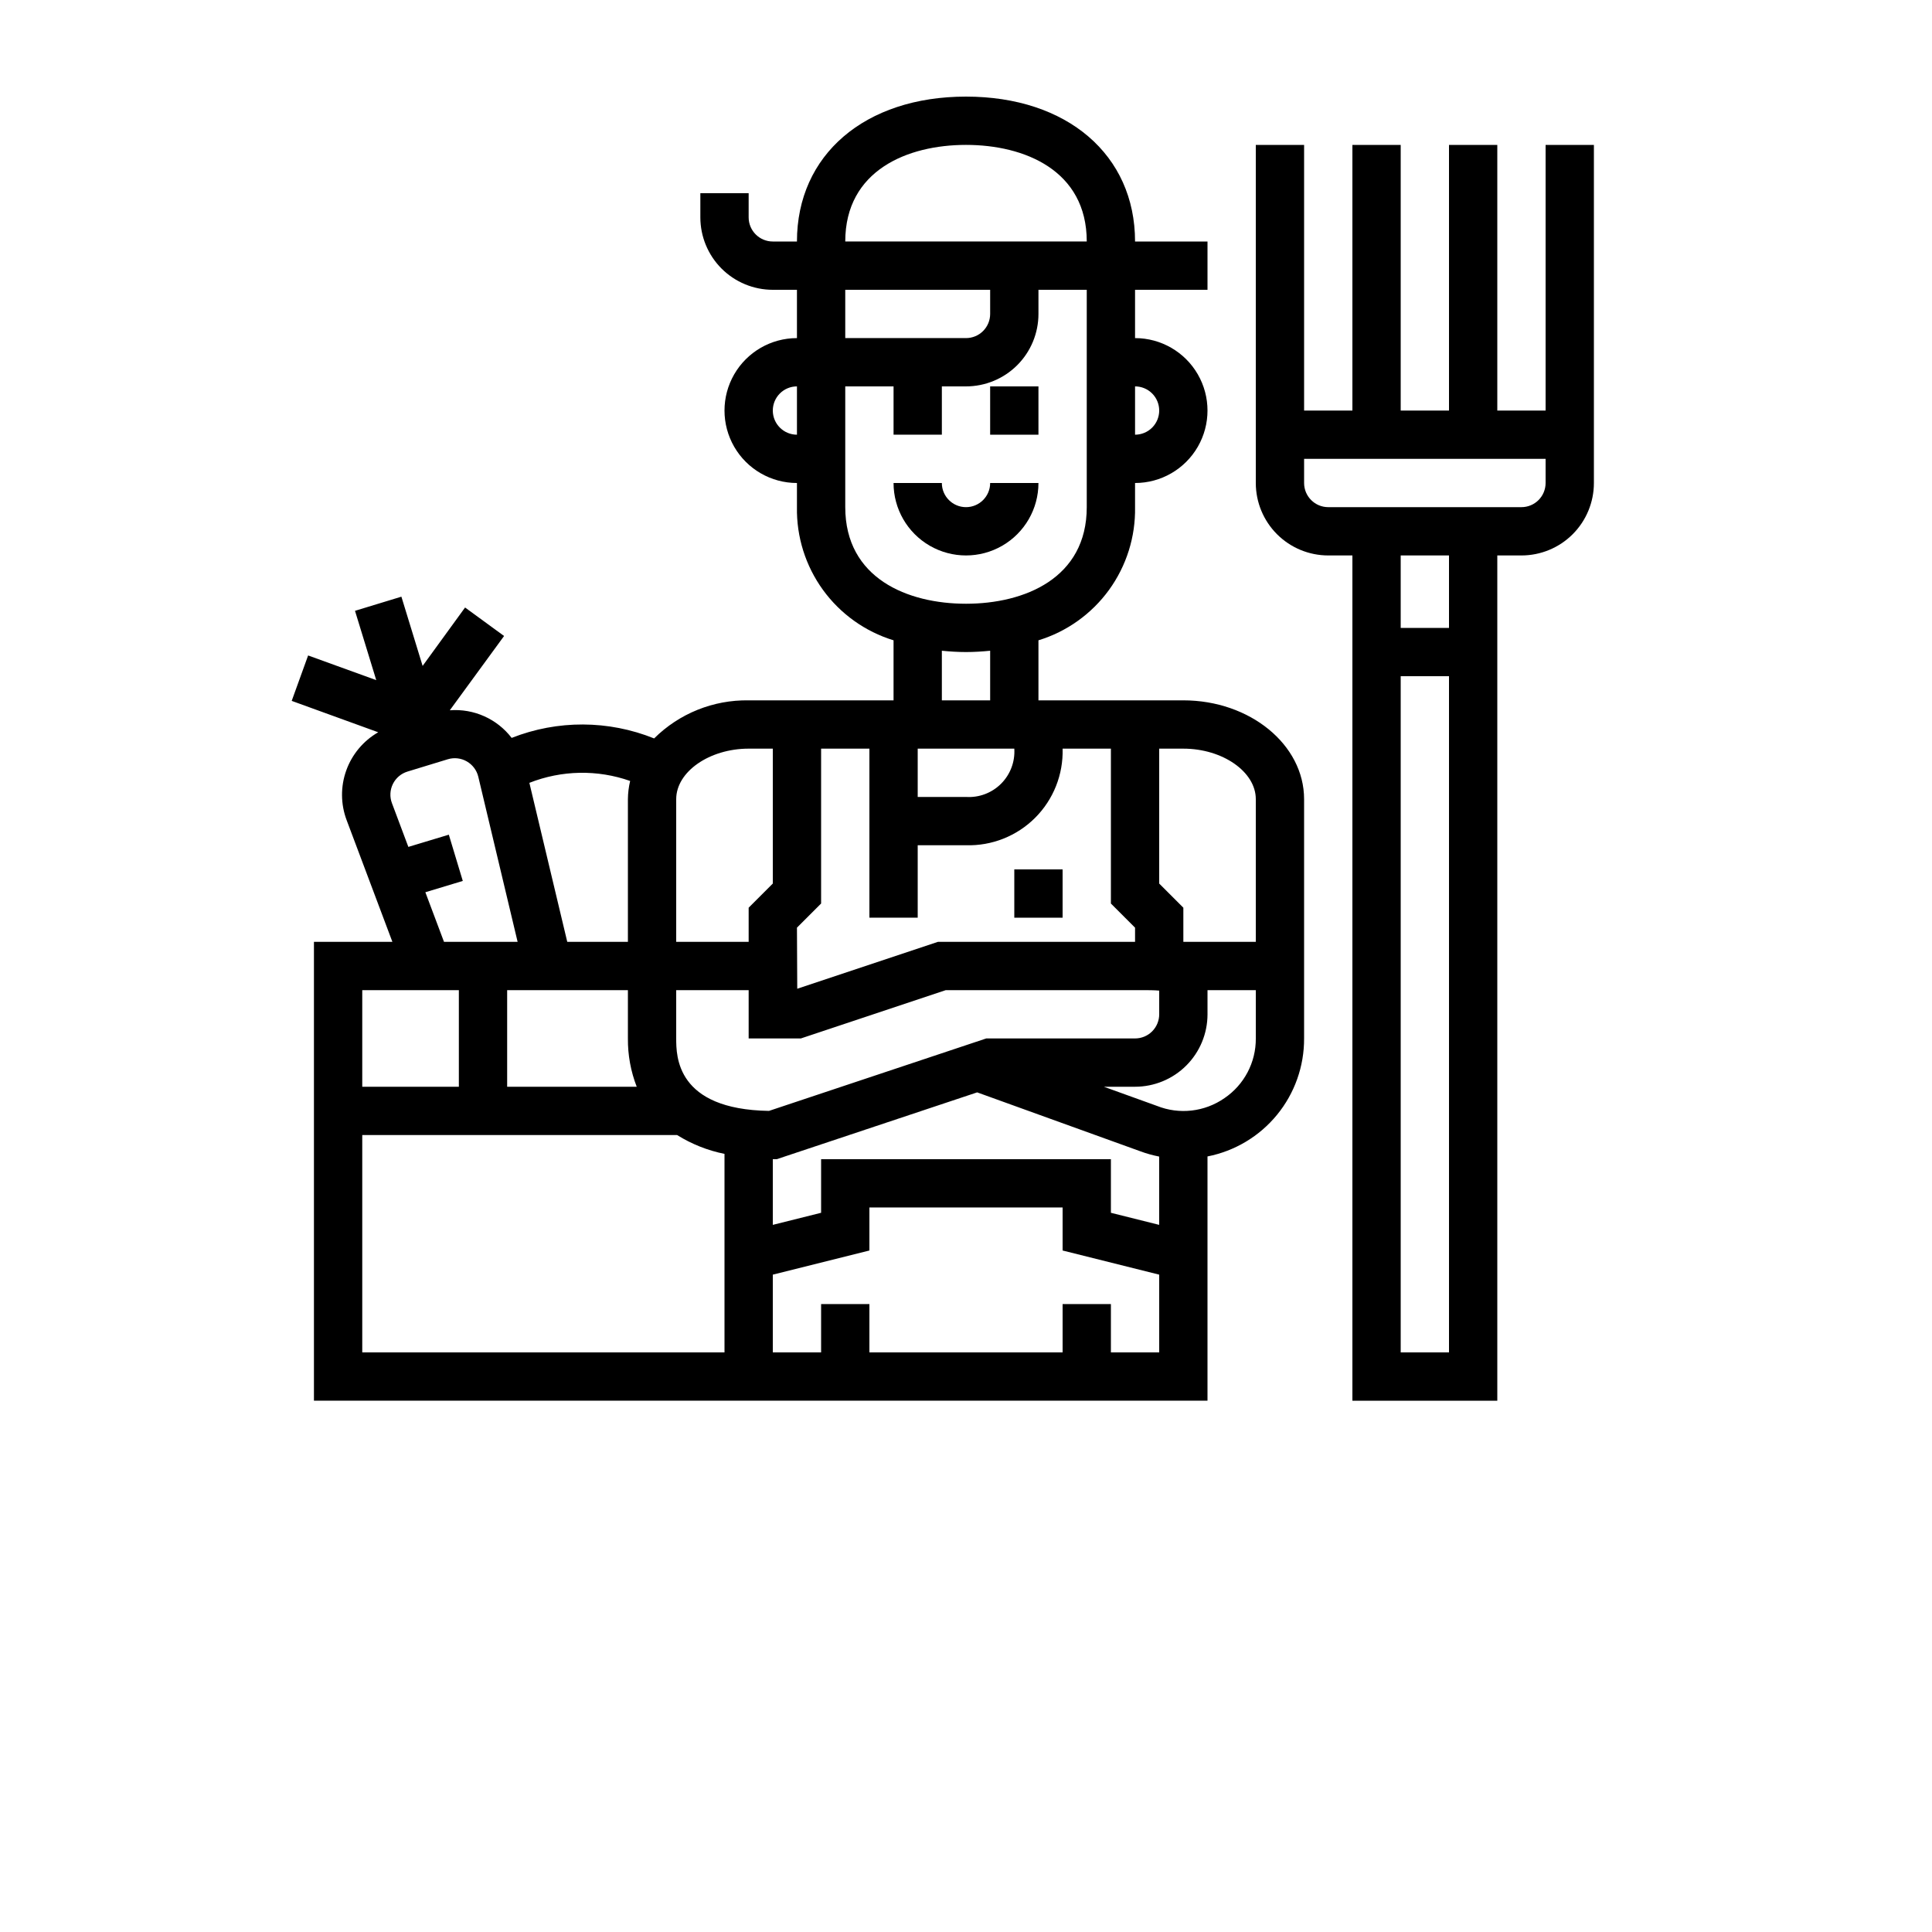 <?xml version="1.0" encoding="UTF-8"?>
<svg width="700pt" height="700pt" version="1.1" viewBox="0 0 700 700" xmlns="http://www.w3.org/2000/svg" xmlns:xlink="http://www.w3.org/1999/xlink">
 <defs>
  <symbol id="m" overflow="visible">
   <path d="m29.312-1.75c-1.512 0.781-3.09 1.371-4.734 1.766-1.637 0.406-3.34 0.609-5.109 0.609-5.312 0-9.527-1.484-12.641-4.453-3.106-2.969-4.656-7-4.656-12.094s1.551-9.125 4.656-12.094c3.113-2.969 7.328-4.453 12.641-4.453 1.77 0 3.473 0.199 5.109 0.594 1.645 0.398 3.223 0.992 4.734 1.781v6.594c-1.531-1.039-3.039-1.801-4.516-2.281-1.48-0.488-3.039-0.734-4.672-0.734-2.938 0-5.246 0.945-6.922 2.828-1.68 1.875-2.516 4.465-2.516 7.766 0 3.293 0.836 5.883 2.516 7.766 1.676 1.875 3.984 2.812 6.922 2.812 1.633 0 3.191-0.238 4.672-0.719 1.477-0.488 2.984-1.254 4.516-2.297z"/>
  </symbol>
  <symbol id="k" overflow="visible">
   <path d="m21.453-17.406c-0.68-0.312-1.352-0.539-2.016-0.688-0.656-0.156-1.32-0.234-1.984-0.234-1.969 0-3.484 0.633-4.547 1.891-1.055 1.262-1.578 3.07-1.578 5.422v11.016h-7.656v-23.922h7.656v3.922c0.977-1.562 2.102-2.703 3.375-3.422 1.281-0.719 2.812-1.078 4.594-1.078 0.25 0 0.523 0.012 0.828 0.031 0.301 0.023 0.734 0.07 1.297 0.141z"/>
  </symbol>
  <symbol id="a" overflow="visible">
   <path d="m27.562-12.031v2.188h-17.891c0.188 1.793 0.832 3.137 1.938 4.031 1.113 0.898 2.672 1.344 4.672 1.344 1.602 0 3.25-0.234 4.938-0.703 1.688-0.477 3.422-1.203 5.203-2.172v5.891c-1.805 0.688-3.609 1.203-5.422 1.547-1.812 0.352-3.621 0.531-5.422 0.531-4.336 0-7.703-1.098-10.109-3.297-2.398-2.207-3.594-5.297-3.594-9.266 0-3.906 1.176-6.973 3.531-9.203 2.363-2.238 5.609-3.359 9.734-3.359 3.758 0 6.769 1.137 9.031 3.406 2.258 2.262 3.391 5.281 3.391 9.062zm-7.859-2.531c0-1.457-0.43-2.629-1.281-3.516-0.844-0.895-1.949-1.344-3.312-1.344-1.492 0-2.699 0.418-3.625 1.25-0.918 0.836-1.492 2.039-1.719 3.609z"/>
  </symbol>
  <symbol id="j" overflow="visible">
   <path d="m14.391-10.766c-1.594 0-2.793 0.273-3.594 0.812-0.805 0.543-1.203 1.34-1.203 2.391 0 0.969 0.32 1.73 0.969 2.281 0.645 0.543 1.547 0.812 2.703 0.812 1.438 0 2.644-0.516 3.625-1.547 0.988-1.031 1.484-2.32 1.484-3.875v-0.875zm11.688-2.891v13.656h-7.703v-3.547c-1.031 1.449-2.188 2.508-3.469 3.172s-2.84 1-4.672 1c-2.481 0-4.496-0.723-6.047-2.172-1.543-1.445-2.312-3.32-2.312-5.625 0-2.812 0.961-4.867 2.891-6.172 1.938-1.312 4.969-1.969 9.094-1.969h4.516v-0.609c0-1.207-0.48-2.094-1.438-2.656-0.949-0.562-2.438-0.844-4.469-0.844-1.637 0-3.156 0.168-4.562 0.5-1.406 0.324-2.719 0.812-3.938 1.469v-5.828c1.645-0.406 3.289-0.707 4.938-0.906 1.656-0.207 3.305-0.312 4.953-0.312 4.32 0 7.438 0.855 9.344 2.562 1.914 1.699 2.875 4.461 2.875 8.281z"/>
  </symbol>
  <symbol id="i" overflow="visible">
   <path d="m12.031-30.719v6.797h7.875v5.469h-7.875v10.141c0 1.117 0.219 1.871 0.656 2.266 0.438 0.387 1.312 0.578 2.625 0.578h3.938v5.469h-6.562c-3.023 0-5.164-0.629-6.422-1.891-1.262-1.258-1.891-3.398-1.891-6.422v-10.141h-3.797v-5.469h3.797v-6.797z"/>
  </symbol>
  <symbol id="h" overflow="visible">
   <path d="m19.953-20.422v-12.812h7.688v33.234h-7.688v-3.453c-1.055 1.406-2.215 2.438-3.484 3.094-1.273 0.656-2.742 0.984-4.406 0.984-2.949 0-5.371-1.172-7.266-3.516-1.887-2.344-2.828-5.359-2.828-9.047s0.941-6.703 2.828-9.047c1.895-2.344 4.316-3.516 7.266-3.516 1.656 0 3.117 0.336 4.391 1 1.281 0.656 2.445 1.684 3.5 3.078zm-5.047 15.484c1.645 0 2.894-0.598 3.75-1.797 0.863-1.195 1.297-2.93 1.297-5.203 0-2.281-0.434-4.019-1.297-5.219-0.855-1.195-2.106-1.797-3.75-1.797-1.625 0-2.871 0.602-3.734 1.797-0.855 1.199-1.281 2.938-1.281 5.219 0 2.273 0.426 4.008 1.281 5.203 0.863 1.199 2.109 1.797 3.734 1.797z"/>
  </symbol>
  <symbol id="g" overflow="visible">
   <path d="m16.406-4.938c1.633 0 2.883-0.598 3.75-1.797 0.863-1.195 1.297-2.93 1.297-5.203 0-2.281-0.434-4.019-1.297-5.219-0.867-1.195-2.117-1.797-3.75-1.797-1.637 0-2.891 0.605-3.766 1.812-0.875 1.199-1.312 2.934-1.312 5.203 0 2.262 0.438 3.996 1.312 5.203 0.875 1.199 2.129 1.797 3.766 1.797zm-5.078-15.484c1.051-1.395 2.219-2.422 3.5-3.078 1.281-0.664 2.754-1 4.422-1 2.945 0 5.367 1.172 7.266 3.516 1.895 2.344 2.844 5.359 2.844 9.047s-0.949 6.703-2.844 9.047c-1.898 2.344-4.32 3.516-7.266 3.516-1.668 0-3.141-0.336-4.422-1s-2.449-1.691-3.5-3.078v3.453h-7.656v-33.234h7.656z"/>
  </symbol>
  <symbol id="f" overflow="visible">
   <path d="m0.531-23.922h7.656l6.422 16.234 5.469-16.234h7.656l-10.062 26.188c-1.012 2.664-2.195 4.523-3.547 5.578-1.344 1.062-3.121 1.594-5.328 1.594h-4.422v-5.016h2.391c1.301 0 2.242-0.211 2.828-0.625 0.594-0.406 1.055-1.148 1.391-2.219l0.203-0.656z"/>
  </symbol>
  <symbol id="e" overflow="visible">
   <path d="m4.016-31.891h9.188l11.594 21.875v-21.875h7.797v31.891h-9.188l-11.594-21.875v21.875h-7.797z"/>
  </symbol>
  <symbol id="b" overflow="visible">
   <path d="m3.672-23.922h7.656v23.922h-7.656zm0-9.312h7.656v6.234h-7.656z"/>
  </symbol>
  <symbol id="l" overflow="visible">
   <path d="m27.734-14.562v14.562h-7.703v-11.156c0-2.062-0.047-3.484-0.141-4.266-0.086-0.781-0.242-1.359-0.469-1.734-0.305-0.5-0.711-0.883-1.219-1.156-0.512-0.281-1.094-0.422-1.75-0.422-1.594 0-2.852 0.617-3.766 1.844-0.906 1.23-1.359 2.938-1.359 5.125v11.766h-7.656v-23.922h7.656v3.5c1.145-1.395 2.363-2.422 3.656-3.078 1.301-0.664 2.738-1 4.312-1 2.758 0 4.852 0.852 6.281 2.547 1.438 1.688 2.156 4.152 2.156 7.391z"/>
  </symbol>
  <symbol id="d" overflow="visible">
   <path d="m3.672-23.922h7.656v23.5c0 3.195-0.773 5.641-2.312 7.328-1.543 1.688-3.773 2.531-6.688 2.531h-3.781v-5.016h1.328c1.445 0 2.441-0.328 2.984-0.984 0.539-0.656 0.812-1.945 0.812-3.859zm0-9.312h7.656v6.234h-7.656z"/>
  </symbol>
  <symbol id="c" overflow="visible">
   <path d="m11.328-3.453v12.547h-7.656v-33.016h7.656v3.5c1.051-1.395 2.219-2.422 3.5-3.078 1.281-0.664 2.754-1 4.422-1 2.945 0 5.367 1.172 7.266 3.516 1.895 2.344 2.844 5.359 2.844 9.047s-0.949 6.703-2.844 9.047c-1.898 2.344-4.32 3.516-7.266 3.516-1.668 0-3.141-0.336-4.422-1s-2.449-1.691-3.5-3.078zm5.078-15.5c-1.637 0-2.891 0.605-3.766 1.812-0.875 1.199-1.312 2.934-1.312 5.203 0 2.262 0.438 3.996 1.312 5.203 0.875 1.199 2.129 1.797 3.766 1.797 1.633 0 2.883-0.598 3.75-1.797 0.863-1.195 1.297-2.93 1.297-5.203 0-2.281-0.434-4.019-1.297-5.219-0.867-1.195-2.117-1.797-3.75-1.797z"/>
  </symbol>
 </defs>
 <g>
  <path d="m560 148.75h-17.5v-96.25h-17.5v96.25h-17.5v-96.25h-17.5v96.25h-17.5v-96.25h-17.5v122.5c0 6.961 2.766 13.641 7.688 18.562s11.602 7.688 18.562 7.688h8.75v306.25h52.5v-306.25h8.75c6.961 0 13.641-2.766 18.562-7.688s7.688-11.602 7.688-18.562v-122.5h-17.5zm-52.5 341.25v-245h17.5v245zm17.5-262.5h-17.5v-26.25h17.5zm35-52.5c0 2.32-0.922 4.547-2.562 6.188s-3.867 2.562-6.188 2.562h-70c-4.832 0-8.75-3.918-8.75-8.75v-8.75h87.5z"/>
  <path d="m376.25 175h-17.5c0 4.832-3.918 8.75-8.75 8.75s-8.75-3.918-8.75-8.75h-17.5c0 9.379 5.004 18.043 13.125 22.734 8.121 4.688 18.129 4.688 26.25 0 8.121-4.691 13.125-13.355 13.125-22.734z"/>
  <path d="m358.75 140h17.5v17.5h-17.5z"/>
  <path d="m428.75 253.75h-52.5v-21.754c10.281-3.148 19.258-9.562 25.574-18.266 6.312-8.703 9.621-19.23 9.426-29.98v-8.75c9.379 0 18.043-5.004 22.734-13.125 4.688-8.121 4.688-18.129 0-26.25-4.691-8.121-13.355-13.125-22.734-13.125v-17.5h26.25v-17.5h-26.25c0-31.402-24.613-52.5-61.25-52.5s-61.25 21.098-61.25 52.5h-8.75c-4.832 0-8.75-3.918-8.75-8.75v-8.75h-17.5v8.75c0 6.961 2.766 13.641 7.688 18.562s11.602 7.688 18.562 7.688h8.75v17.5c-9.379 0-18.043 5.004-22.734 13.125-4.688 8.121-4.688 18.129 0 26.25 4.691 8.121 13.355 13.125 22.734 13.125v8.75c-0.195 10.75 3.113 21.277 9.426 29.98 6.316 8.703 15.293 15.117 25.574 18.266v21.754h-52.5c-12.809-0.211-25.16 4.766-34.246 13.797-16.551-6.668-35.027-6.734-51.625-0.191-5.293-6.91-13.723-10.676-22.402-10.008l19.66-26.914-14.133-10.324-15.379 21.164-7.691-25.086-16.809 5.125 7.699 25.113-24.684-8.941-5.949 16.457 31.344 11.375c-5.383 3.09-9.484 7.992-11.578 13.832-2.094 5.84-2.043 12.234 0.148 18.035l16.566 44.066h-28.422v166.25h323.75v-88.496c9.895-1.945 18.805-7.277 25.191-15.082 6.391-7.801 9.855-17.586 9.809-27.672v-86.703c0-19.742-19.625-35.797-43.75-35.797zm26.25 35.797v51.703h-26.25v-12.371l-8.75-8.75v-48.879h8.75c14.227 0 26.25 8.383 26.25 18.297zm-176.38 112.95c-33.617-0.535-33.617-19.844-33.617-26.25v-17.5h26.25v17.5h18.918l52.5-17.5h70.961c1.977 0 4.715 0 6.371 0.168v8.582c0 2.32-0.922 4.547-2.562 6.188s-3.867 2.562-6.188 2.562h-53.918zm-51.117-43.75v17.5c-0.055 5.984 1.027 11.922 3.195 17.5h-46.945v-35zm140-87.5c0.305 4.727-1.441 9.359-4.793 12.707-3.348 3.352-7.981 5.098-12.707 4.793h-17.5v-17.5zm-35 61.25v-26.25h17.5c9.363 0.273 18.426-3.324 25.051-9.949s10.223-15.688 9.949-25.051h17.5v56.121l8.75 8.75v5.129h-71.418l-50.977 16.992-0.105-22.129 8.75-8.75v-56.113h17.5v61.25zm87.5-183.75c0 2.32-0.922 4.547-2.562 6.188s-3.867 2.562-6.188 2.562v-17.5c2.32 0 4.547 0.922 6.188 2.562s2.562 3.867 2.562 6.188zm-70-96.25c21.148 0 43.75 9.195 43.75 35h-87.5c0-25.805 22.602-35 43.75-35zm8.75 52.5v8.75c0 2.32-0.922 4.547-2.562 6.188s-3.867 2.562-6.188 2.562h-43.75v-17.5zm-78.75 43.75c0-4.832 3.918-8.75 8.75-8.75v17.5c-4.832 0-8.75-3.918-8.75-8.75zm26.25 35v-43.75h17.5v17.5h17.5v-17.5h8.75c6.961 0 13.641-2.766 18.562-7.688s7.688-11.602 7.688-18.562v-8.75h17.5v78.75c0 25.805-22.602 35-43.75 35s-43.75-9.195-43.75-35zm43.75 52.5c3.012 0 5.906-0.191 8.75-0.473v17.973h-17.5v-17.973c2.844 0.281 5.738 0.473 8.75 0.473zm-78.75 35h8.75v48.879l-8.75 8.75v12.371h-26.25v-51.703c0-9.914 12.023-18.297 26.25-18.297zm-42.938 11.707c-0.52 2.16-0.789 4.371-0.812 6.59v51.703h-21.973l-13.727-57.609c11.691-4.613 24.656-4.856 36.512-0.684zm-74.199 40.32 13.562-4.094-5.059-16.758-14.664 4.426-5.949-15.855v0.004c-0.852-2.262-0.727-4.777 0.34-6.941 1.066-2.168 2.984-3.801 5.297-4.504l14.578-4.453h-0.004c2.312-0.711 4.812-0.434 6.91 0.77 2.098 1.199 3.609 3.211 4.168 5.562l14.246 59.816h-26.672zm12.137 35.473v35h-35v-35zm-35 131.25v-78.75h114.08c5.266 3.289 11.082 5.602 17.168 6.824v71.926zm253.75-17.5v17.5h-70v-17.5h-17.5v17.5h-17.5v-28.168l35-8.75v-15.582h70v15.582l35 8.75v28.168h-17.5v-17.5zm17.5-33.082v-19.418h-105v19.418l-17.5 4.375v-23.793h1.418l72.625-24.211 58.984 21.297c2.258 0.844 4.586 1.5 6.957 1.961v24.746zm41.125-41.527c-7.16 4.977-16.344 6.031-24.449 2.797l-19.23-6.938h11.305c6.961 0 13.641-2.766 18.562-7.688s7.688-11.602 7.688-18.562v-8.75h17.5v17.5c0.062 8.66-4.203 16.781-11.375 21.641z"/>
  <path d="m367.5 315h17.5v17.5h-17.5z"/>
 </g>
</svg>
